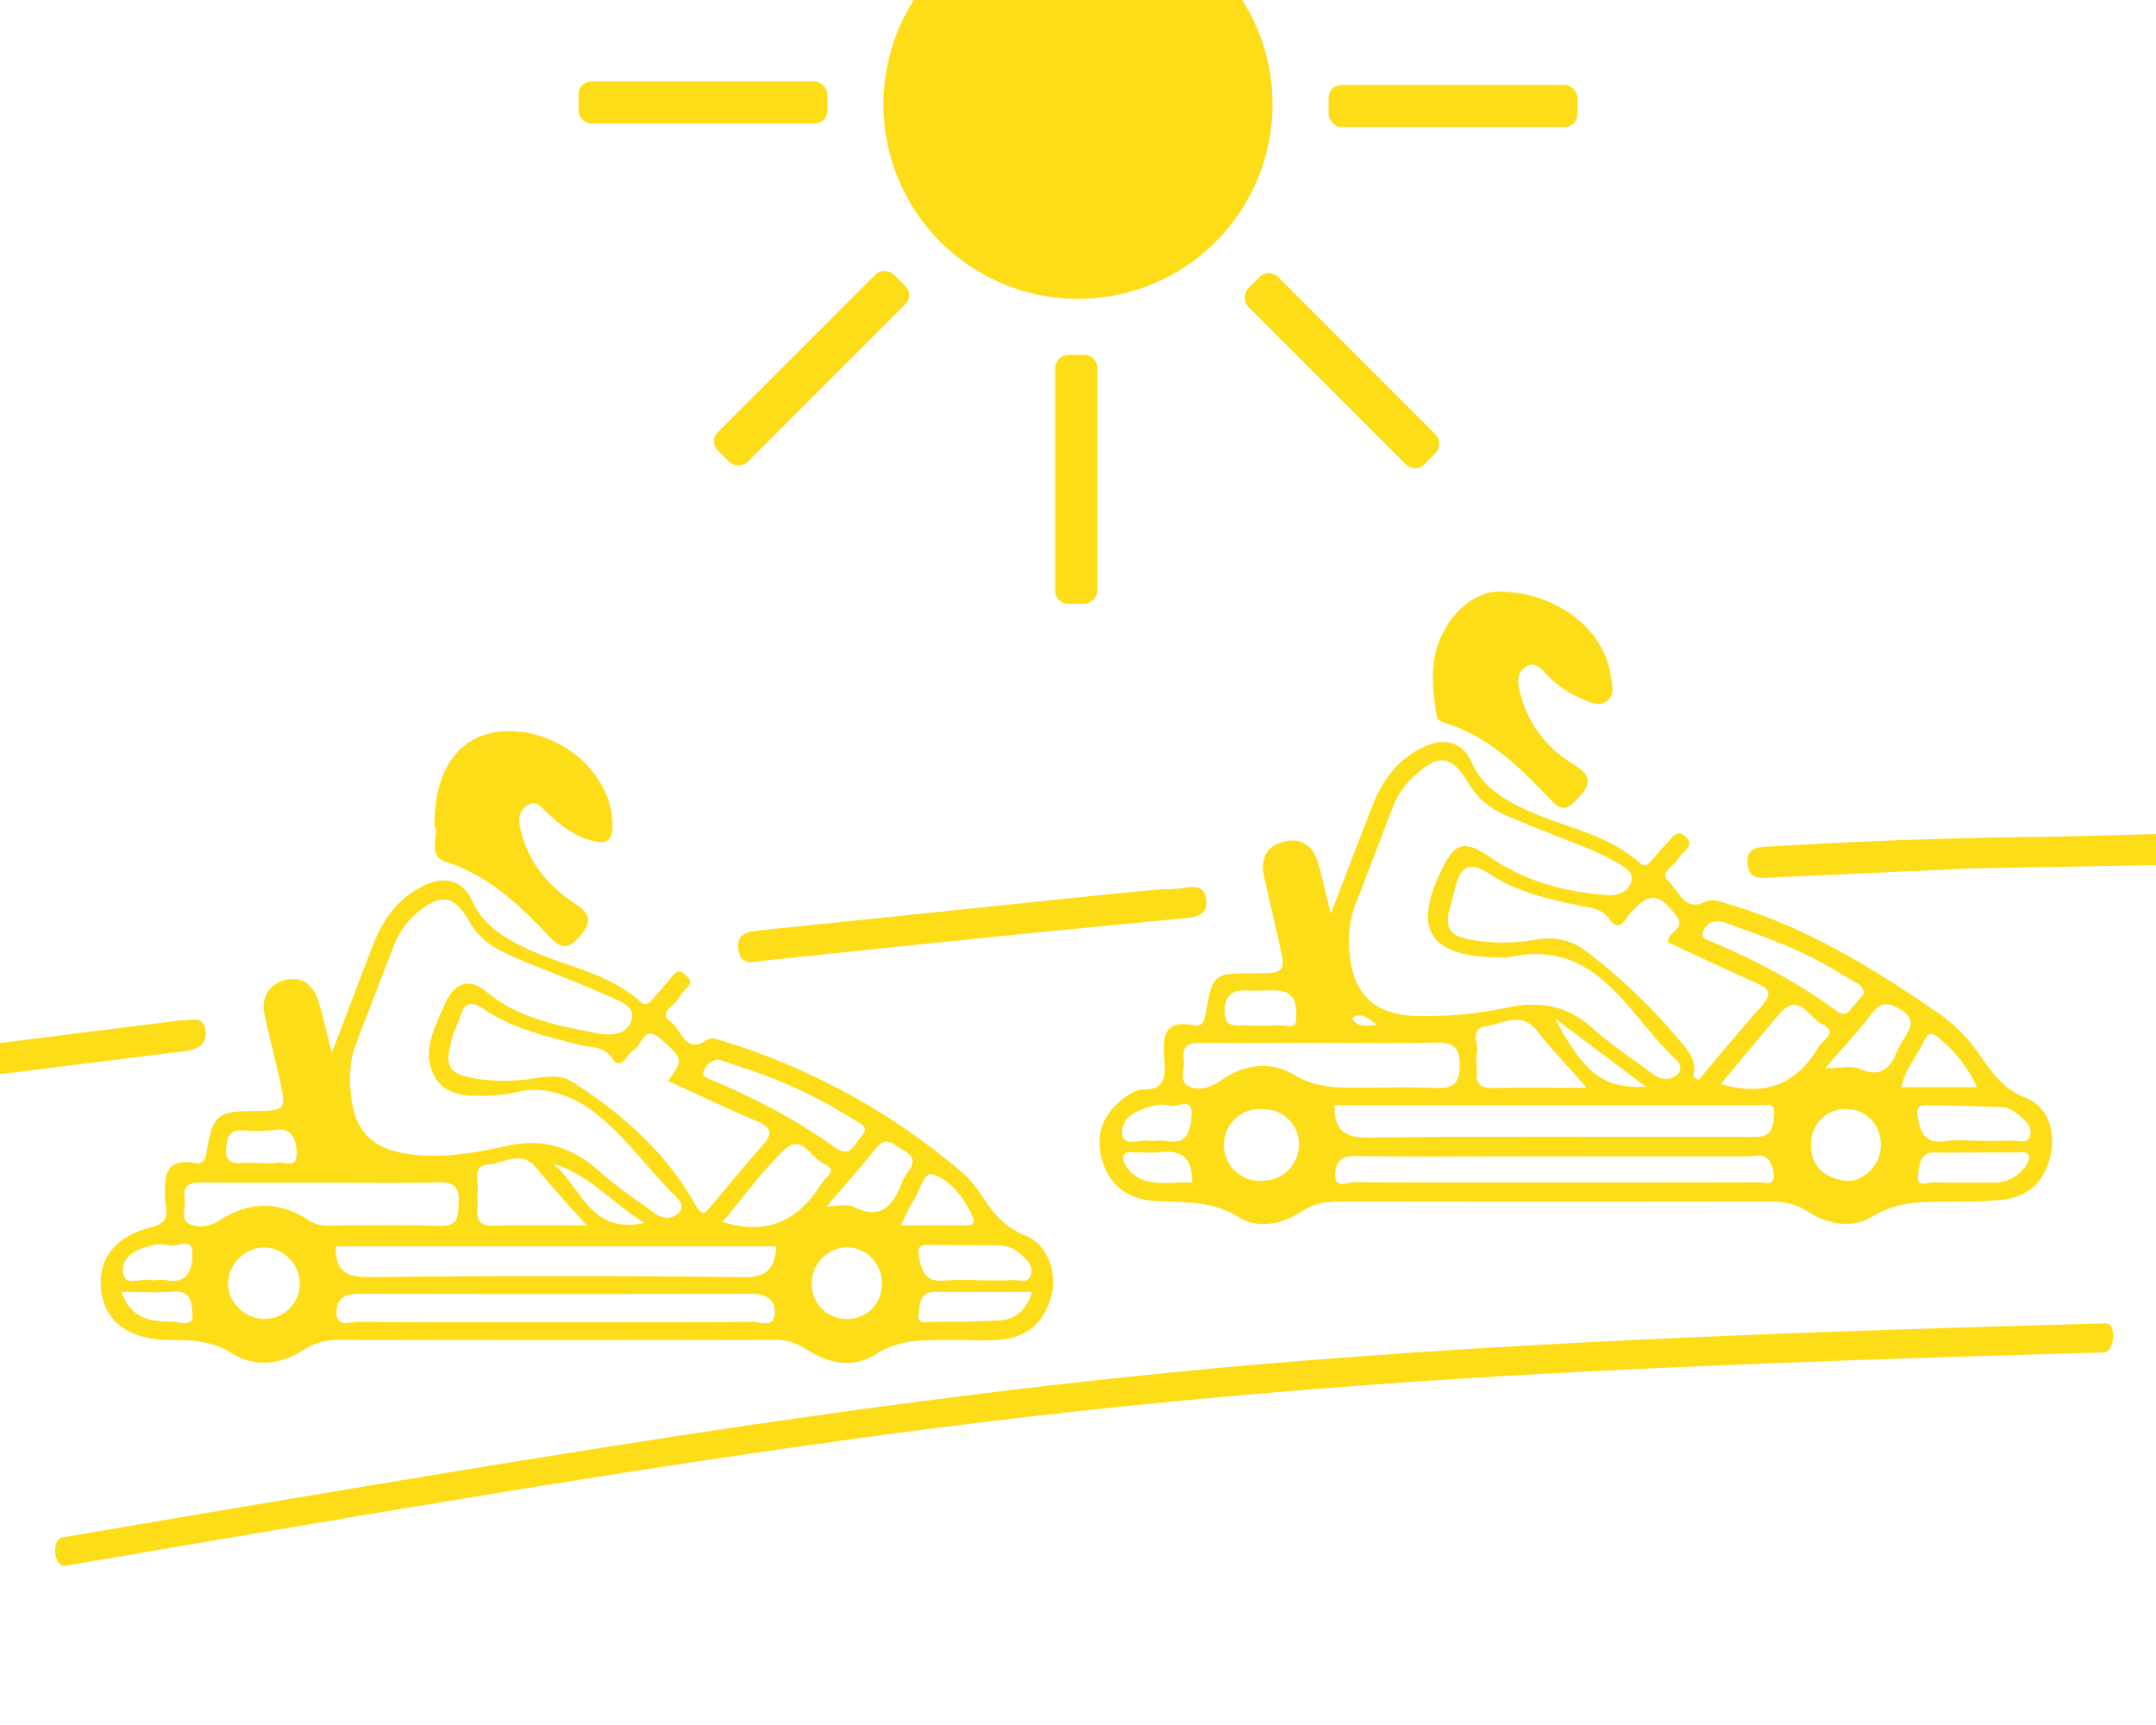 <svg id="Ebene_1" data-name="Ebene 1" xmlns="http://www.w3.org/2000/svg" viewBox="0 0 600 480"><defs><style>.cls-1{fill:#fcdd18;}</style></defs><title>Zeichenfläche 1 Kopie 8</title><g id="Outdoor"><path class="cls-1" d="M563.63,305.43c-6.83-2.7-9.89-8-13.6-13.14a43.74,43.74,0,0,0-10.92-10.59C520.72,269,501.71,257.47,480,251.27c-1.86-.53-3.53-1.24-5.56-.28-5.82,2.77-7.32-3.28-10.1-5.74s1.56-4.19,2.67-6.27a10.08,10.08,0,0,1,1.92-2.17c1.44-1.45,1.74-2.77-.07-4.22-1.52-1.23-2.59-.7-3.68.55-1.74,2-3.56,4-5.31,6-1,1.12-1.93,2.44-3.51,1-9.34-8.42-21.88-10-32.68-15.27-6-2.93-11.18-6.16-14.12-12.76-2.68-6-8-7-14.09-3.93-6.6,3.37-10.72,8.95-13.38,15.67-3.8,9.63-7.46,19.32-11.74,30.44-1.34-5.45-2.26-9.63-3.42-13.74-1.36-4.82-4.37-7.7-9.64-6.35s-6.57,5.2-5.43,10.16q1.95,8.49,3.91,17c2.18,9.44,2.18,9.44-7.2,9.46-10.76,0-11.08.19-13,11-.4,2.26-.9,4-3.39,3.47-8.93-1.78-8.53,4-8.14,9.81.3,4.37.3,8.21-5.94,8.06-1.92,0-4.1,1.47-5.77,2.77-5.53,4.29-7.58,10.08-5.64,16.78,2,7,7,10.92,14.33,11.44,8.08.58,16.1-.29,23.75,4.55,5.2,3.29,12,2,17.3-1.5,3.49-2.3,7-2.87,10.92-2.86q59.63.09,119.25,0c3.95,0,7.44.52,10.93,2.83,5.58,3.67,12.48,4.73,18,1.32,7.68-4.76,15.65-4,23.78-4.13a110.89,110.89,0,0,0,13-.6c7.07-1,11.26-5.58,12.7-12.27C572.17,314.64,569.87,307.9,563.63,305.43Zm-89.41-46.79c1.32-2.44,3.6-2.74,6.26-1.77,9.06,3.28,18.18,6.41,26.65,11.09,3.16,1.75,6.23,3.65,9.36,5.47a3.77,3.77,0,0,1,2.31,3c-1.2,1.42-2.59,3.06-4,4.72-1.6,1.92-3,.65-4.34-.32-10.37-7.59-21.69-13.44-33.44-18.51C475.56,261.66,472.71,261.41,474.22,258.64Zm-7.79-3.92c3.05,4-2.61,4.4-2.21,7.51,8.07,3.72,16.32,7.65,24.68,11.35,3.53,1.56,4.33,3,1.47,6.22-6.06,6.75-11.8,13.79-17.67,20.71l-1.57-.93c1.2-3.73-.68-6.44-2.84-9a161.12,161.12,0,0,0-26.55-25.65,17,17,0,0,0-14.25-3.45,51.84,51.84,0,0,1-18.75-.11c-5-.85-6.64-3.29-5.43-8,.54-2.1,1.12-4.19,1.65-6.29,1.48-5.83,3.69-7.78,9.74-3.79,7.49,4.94,16.38,6.95,25.16,8.77,3,.62,5.87.65,8.1,3.79,2.75,3.86,4.35-.26,5.88-1.94C459.09,248.2,461.66,248.51,466.43,254.72Zm-89.24-3c3.53-9,6.91-18.08,10.4-27.11a22.78,22.78,0,0,1,5.65-8.36c7-6.69,10.72-6.33,15.62,2a21.48,21.48,0,0,0,10.41,8.7c7.53,3.3,15.26,6.13,22.86,9.26a60,60,0,0,1,7.82,3.79c2,1.2,4.83,2.59,4,5.38s-3.66,3.9-6.48,3.7c-11.75-.83-22.92-3.76-32.73-10.52-7-4.8-9.68-4.33-13.36,3.1-8.58,17.3-3.47,24.82,16.8,24.75a7,7,0,0,0,1.45,0c24.88-5.65,33.24,15.87,46.92,28.59,1.31,1.22,1.63,3.16-.25,4.38a5.1,5.1,0,0,1-6.11-.38c-5.84-4.32-11.94-8.36-17.36-13.17-6.82-6.06-14.28-7.27-22.94-5.55a108.18,108.18,0,0,1-26.7,2.38c-10.63-.57-16.42-6-17.51-16.59A30,30,0,0,1,377.19,251.68ZM411,293.14c.59-2.66-2.24-6.93,2.72-7.65,4.66-.67,9.64-4.16,14,1.33,4,5.07,8.5,9.77,13.86,15.87-9.74,0-17.89-.11-26,.06-3.4.07-4.95-1.07-4.61-4.56C411.07,296.52,410.64,294.75,411,293.14Zm21.73-9.76,25.31,19C446.49,303,441,298.94,432.73,283.38Zm-49.47,1.84c-3.31.15-5.46.85-7-2C378.76,281.66,380.46,283,383.26,285.22Zm-36-9.59c1.21.07,2.42,0,5.78,0a10.53,10.53,0,0,1,5,.57c3,1.42,2.77,5.09,2.66,7.71s-3.1,1.26-4.79,1.4a76.32,76.32,0,0,1-8.69,0c-2.89-.1-6.49,1.19-6.37-4.16C340.93,276.51,343.29,275.38,347.27,275.63Zm-27,32.28c1.59-.4,3.51-.79,4.94-.27,2.19.79,6.68-2.7,6.38,2.46-.22,3.62-.57,8.69-6.91,7.37a17.82,17.82,0,0,0-3.58,0,2.89,2.89,0,0,1-.72,0c-2.78-.69-7.54,1.91-8.06-1.73C311.62,311.23,316.06,309,320.22,307.91Zm-6,17.72c-.91-1-1.86-2.58-1.68-3.72.29-1.83,2.31-1.16,3.64-1.22,2.17-.1,4.38.2,6.52-.08,5.95-.75,9.19,1.47,9,8.47C325.38,328.67,319.06,330.85,314.18,325.63Zm37.19,2.92a10,10,0,1,1,.28-19.9,9.78,9.78,0,0,1,9.77,9.64A10.13,10.13,0,0,1,351.37,328.55ZM360,299c-6.61-4-14.13-2.7-20.56,1.85-2.89,2-6.2,2.77-8.86,1.31-2.47-1.37-.82-4.91-1.17-7.48-.59-4.37,2.16-4.51,5.39-4.49,10.9.08,21.8,0,32.7,0,10.42,0,20.84.19,31.25-.08,4.89-.13,7.58.52,7.48,6.53-.1,5.61-2.61,6.27-7.14,6.09-6.77-.26-13.56-.06-20.35-.07C372.24,302.69,366.11,302.72,360,299Zm133.64,28.58c-.31,2.45-2.69,1.4-4.14,1.41-18.9.08-37.81.06-56.72.06-18.66,0-37.33.06-56-.11-1.76,0-5.3,2-5.23-2.15.06-3.14,1.55-5.16,5.49-5.11,15.27.22,30.54.09,45.81.09,21.09,0,42.18,0,63.27,0,2.07,0,4.59-1,6.1,1.05A7.3,7.3,0,0,1,493.61,327.59Zm.1-17.89c-.27,2.53,0,6.19-4.09,6.61a50.61,50.61,0,0,1-5.08.06c-34.62,0-69.23-.19-103.85.17-6.57.07-9.39-2-9.35-9,39.66,0,78.86,0,118.06,0C491.07,307.58,494,306.69,493.71,309.7Zm-14.84-8.05c5.72-6.86,10.92-13.19,16.22-19.44,5.48-6.46,8.31,1,11.87,2.72,4.81,2.32.23,4.45-1,6.55C500,301.65,491.34,305.25,478.87,301.65Zm44.52,17.56c-.36,5.6-5.47,10.28-10.73,9.25-5.59-1.08-9-4.5-8.7-10.61a9.62,9.62,0,0,1,10.79-9.17C520.07,309.18,523.75,313.66,523.39,319.21Zm-5.84-21.79c-2.22-1-5.23-.16-9.64-.16,5-5.84,9.13-10.21,12.76-14.95,2.58-3.36,4.63-3.69,8.31-1.32,4,2.56,2.83,4.86,1.07,7.72a26.75,26.75,0,0,0-2.13,3.79C526,297.39,523.31,299.93,517.55,297.42Zm18-7.91c1.31-3,2.89-1.62,4.42-.32a36.71,36.71,0,0,1,10.16,13.35H529.2C530.1,297.38,533.62,293.82,535.52,289.51Zm27.22,36.19a10.92,10.92,0,0,1-8.49,3.41c-5.32-.1-10.67.16-16-.14-1.57-.09-5.2,1.88-4.52-2.21.42-2.5.37-6.18,4.74-6.06,3.87.1,7.75,0,11.62,0v0c3.64,0,7.27-.05,10.91,0,1.33,0,3.37-.57,3.59,1.29C564.75,323.16,563.67,324.71,562.74,325.7Zm2.07-9.37c-.9,2.16-3.42.94-5.2,1.05-3.12.18-6.26.05-9.4.05-2.89,0-5.85-.41-8.65.08-5.52,1-7.12-2-7.89-6.58-.35-2.06-.33-3.38,2.11-3.34,7.21.11,14.43.16,21.63.53,1.52.08,3.16,1.2,4.42,2.23C563.66,311.85,565.91,313.69,564.81,316.33Z"/><path class="cls-1" d="M285.31,343.76c-6-2.32-9.16-6.57-12.33-11.45a30.09,30.09,0,0,0-5.76-6.52,187,187,0,0,0-66.49-36.26c-1.36-.42-2.59-1.08-4.09-.09-6,4-7-3-10-5.1-3.56-2.59.91-4.3,2-6.3a18.7,18.7,0,0,1,2.73-3.39c1.5-1.64.21-2.59-.85-3.55a1.9,1.9,0,0,0-3.07.15c-1.73,2-3.41,4.1-5.22,6.06-1.06,1.15-2.09,3.19-4.07,1.39-9-8.1-20.95-9.75-31.4-14.67-6.5-3.06-12.19-6.43-15.42-13.47-2.61-5.71-7.68-6.92-13.48-4.08-7,3.4-11.17,9.15-13.9,16.12C100.21,272.28,96.53,282,92.33,293c-1.37-5.43-2.32-9.87-3.63-14.2s-4.35-7.34-9.21-6.13-6.92,5-5.8,10.08c1.25,5.68,2.71,11.3,4,17,2.08,9.31,2,9.32-7.34,9.4-9.67.08-11.12,1.21-12.77,10.84-.38,2.15-.65,4.07-3.25,3.63-8.59-1.47-8.58,3.81-8.4,9.91.08,2.85,1.92,6.52-3.58,7.88-10.59,2.62-15.25,9.1-14.17,17.82s8,13.67,19.15,13.62c6,0,11.61.2,17.24,3.74,6.28,4,13.69,3.12,20-1a17.41,17.41,0,0,1,10.18-2.76q60,.13,120.07,0a15.55,15.55,0,0,1,9.49,2.55c6,4.08,13.29,5.43,19.28,1.55,7-4.53,14.15-4,21.55-4.06,4.61-.05,9.25.3,13.82-.16,7.35-.73,11.81-5.26,13.66-12.23C294.3,354.07,291.42,346.13,285.31,343.76Zm-7.23,2.76a9.18,9.18,0,0,1,5.88,2.41c1.67,1.4,3.46,3.18,3,5.43-.59,3.11-3.48,1.69-5.38,1.83-3.11.22-6.25.06-9.37.06a88.68,88.68,0,0,0-9.37.06c-4.7.51-6.1-1.86-7-6-.63-3-.32-3.93,2.72-3.88C265.1,346.53,271.59,346.49,278.08,346.52ZM196,297.67a4.71,4.71,0,0,1,4.07-2.84c1.91.65,4,1.37,6,2.05a135.85,135.85,0,0,1,31.49,14.63c1.68,1.09,4.68,1.94,2.15,4.71-1.84,2-3,6.22-7.3,3.11-10.63-7.71-22.24-13.65-34.29-18.8C197,300,194.87,299.73,196,297.67Zm-12-8.46c6,5.37,6.31,5.55,1.9,11.59,8.58,3.91,16.66,7.75,24.88,11.27,4.21,1.81,4.14,3.66,1.29,6.82-4.87,5.39-9.4,11.07-14.1,16.61-1.85,2.18-2.5,3.19-4.66-.63C185.17,320.51,173,309.79,159.23,301c-3.88-2.48-8.57-1.07-12.83-.62a50.71,50.71,0,0,1-12.25,0c-9.46-1.28-10.81-3.08-8.15-12.09.55-1.85,1.49-3.58,2.09-5.41,1.29-4,3-4.47,6.66-2,8.14,5.49,17.7,7.59,27.07,10,3,.77,6.12.06,8.62,3.71s4-1.38,6-2.5C178.77,290.73,179.11,284.86,184,289.21ZM99.23,290c3.43-8.78,6.76-17.61,10.2-26.39a23.19,23.19,0,0,1,6.49-9.5c6.69-5.64,10.6-5.16,14.78,2.45,2.93,5.33,7.8,7.83,12.9,10,8.67,3.71,17.56,6.91,26.15,10.78,2.75,1.25,7.42,2.66,5.85,6.89-1.41,3.83-5.72,4-9.47,3.28-10.93-2.13-21.91-4.13-30.86-11.6-4.33-3.62-8-2.7-10.78,2a4.9,4.9,0,0,0-.32.65c-2.91,6.9-7.34,14.3-3,21.37,2.12,3.5,5.85,4.74,9.75,4.93a51.89,51.89,0,0,0,9.23-.31c.6-.08,1.2-.17,1.79-.27a47.14,47.14,0,0,1,5.1-.95,24.51,24.51,0,0,1,5.86.35,29.78,29.78,0,0,1,11.57,5.13C171,313.6,176.27,320,181.6,326c2.22,2.51,4.46,5,6.86,7.35,1.23,1.2,1.87,3,.09,4.43-2,1.61-4.18,1.32-6.07,0-5.29-3.83-10.78-7.48-15.63-11.81-7.62-6.81-15.72-9.36-26-7.08-9.38,2.08-19,3.77-28.81,1.95-8.36-1.56-12.83-6-14.12-14.3C97.05,300.91,97.13,295.39,99.23,290Zm33.71,41.45c.36-2.78-1.72-7.05,3.14-7.46,4.39-.37,9.13-4.16,13.31,1.13,4,5,8.42,9.67,13.88,15.88-10,0-17.89-.13-25.83.05-3.42.08-4.91-1.07-4.57-4.55C133,334.85,132.73,333.13,132.94,331.47Zm21-7.58c9.84,2.82,16.12,10.64,25.38,16.42C164,343.61,161.55,329.76,154,323.89Zm-91-4.26c.17-3.09.94-5.2,4.55-5.1a46.89,46.89,0,0,0,8.71-.07c5.39-.85,6.2,2.76,6.35,6.45.17,4.66-3.71,2.12-5.8,2.68a14.56,14.56,0,0,1-3.62.05c-1.94,0-3.88-.1-5.81,0C64.36,323.83,62.72,323,62.91,319.63Zm-21,27a9.58,9.58,0,0,1,5-.12c2.25.79,6.64-2.68,6.59,2.23,0,3.82-.88,8.66-7.11,7.52a20,20,0,0,0-3.63,0,2.47,2.47,0,0,1-.72,0c-2.68-.85-7.38,2.2-7.85-2.25C33.75,349.74,37.88,347.57,41.89,346.67Zm6.36,21.13c-5.77,0-11.64-.22-14.49-8.26,5.46,0,10,.28,14.56-.08,4.88-.38,5,3.48,5.2,6.13C53.8,369.58,50.11,367.8,48.25,367.8ZM73.8,367c-5.5.15-10.43-4.59-10.35-9.95a10.32,10.32,0,0,1,9.74-9.93,10.11,10.11,0,0,1,10.22,10.08A9.8,9.8,0,0,1,73.8,367Zm12-27.53c-8.11-5.27-16.37-5.25-24.48,0-2.94,1.89-6.27,2.39-8.92.93-2.1-1.15-.66-4.49-1-6.83-.61-4.3,1.94-4.55,5.24-4.52,11.12.12,22.25.05,33.38.05,10.64,0,21.29.21,31.92-.1,4.53-.13,5.94,1.37,5.7,5.77-.2,3.68,0,6.52-5.21,6.35-10.39-.35-20.8-.11-31.2-.1A9.29,9.29,0,0,1,85.78,339.5Zm129.83,26.14c-.28,4-4.15,2.18-6.37,2.2-18.41.16-36.83.09-55.24.09-18.17,0-36.34.06-54.51-.09-2.14,0-6,1.77-5.88-2.8.09-3.93,2.68-5,6.45-5q54.51.15,109,0C213.47,360,215.89,361.8,215.61,365.64Zm-9-10.24q-52-.61-104,0c-6.64.07-9.35-2.06-9.16-8.57H216C215.68,353.17,213.24,355.48,206.57,355.4ZM201.06,340c5.92-7,11-14.07,17.13-20,5-4.82,7.56,2.34,11.2,3.91,4.05,1.75.25,3.7-.78,5.38C222.47,339.2,214.09,344.06,201.06,340ZM245.36,358a9.46,9.46,0,0,1-10.2,9,9.69,9.69,0,0,1-9.23-10.75c.4-5.19,5.21-9.48,10.26-9.16A9.9,9.9,0,0,1,245.36,358Zm-7.79-22.2c-1.72-.84-4.2-.12-7.48-.12,5.07-6,9.54-11,13.75-16.24,2.9-3.6,4.93-.68,7.35.5,3.13,1.52,3.62,3.48,1.46,6.2a10,10,0,0,0-1.44,2.5C248.73,335,245.62,339.75,237.57,335.84Zm16.59-1.64c1.85-2.61,2.84-8.26,5.59-7.31,5.12,1.77,8.72,6.71,11,11.85,1.16,2.64-1.63,2.22-3.1,2.25-5.27.08-10.55,0-17,0C252.2,338,253,335.91,254.16,334.2Zm23.75,33.25c-6,.37-12.08.4-18.12.39-1.63,0-4.69.88-4.13-2.15.43-2.36-.06-6.21,4.45-6.16,8.83.1,17.65,0,27.06,0C285.54,365,282.29,367.18,277.91,367.45Z"/><path class="cls-1" d="M120.9,229.79c-.07-16.33,7.4-25.88,19.85-26.33,14.61-.52,28.52,10.9,29.64,24.35.54,6.48-1.29,7.78-7.55,5.51-4.21-1.53-7.53-4.28-10.7-7.3-1.54-1.47-2.91-3.6-5.46-1.88s-2.4,4.24-1.86,6.57c2.08,8.95,7.55,15.73,15,20.59,4.75,3.09,5.06,5.34,1.31,9.49-3.16,3.5-5.09,3.12-8.07,0-8.34-8.79-17-17.17-29-21C118.53,238,122.48,232.35,120.9,229.79Z"/><path class="cls-1" d="M417.3,164.59c16.25.26,29,10.69,30.91,23.12.38,2.54,1.41,5.74-1.11,7.47-2.34,1.6-5.12,0-7.53-1a29.39,29.39,0,0,1-9.39-6.73c-1.54-1.6-3.12-3.49-5.54-1.93s-2.34,4.23-1.78,6.6a32.05,32.05,0,0,0,15.07,20.57c5.73,3.44,4.44,6.07.69,10-2.63,2.73-4.19,2.9-6.83.1-8.51-9-17.29-17.76-29.62-21.6-.86-.27-2.19-.86-2.29-1.46-1.3-8.17-2.29-16.42,1.92-24.1C405.72,168.39,411.86,164.62,417.3,164.59Z"/><path class="cls-1" d="M51.23,292.5,0,298.9v-8.67l50.53-6.35c2.37.28,6.1-1.67,6.66,2.9C57.7,291,54.58,292.08,51.23,292.5Z"/><path class="cls-1" d="M324.81,247.5c1.44-.13,2.91-.18,4.34-.41,3.05-.5,6.15-.84,6.56,3.36.39,4-2.59,4.74-5.67,5-17.58,1.73-35.17,3.37-52.75,5.15-21.43,2.16-42.85,4.43-64.28,6.66-3,.31-6.81,1.79-7.52-2.93-.73-4.87,3.08-5.15,6.62-5.52q47.31-4.86,94.61-9.8c6-.62,12-1.13,18.07-1.69Z"/></g><path class="cls-1" d="M18.18,435.69C95.36,422.6,172.55,409,249.78,398.75c63.72-8.5,127.43-13.84,191.12-17.08,48.18-2.45,96.34-4,144.49-5.34,3.22-.09,3.79-8.19.54-8.1-77.79,2.17-155.62,4.65-233.51,11.24-64,5.41-128,14.28-191.9,24.48-47.72,7.6-95.43,15.75-143.15,23.84-3.22.55-2.4,8.45.81,7.9Z"/><g id="Sonne"><rect class="cls-1" x="369.74" y="23.64" width="69.26" height="11.71" rx="3.56"/><rect class="cls-1" x="161" y="22.66" width="69.26" height="11.71" rx="3.56" transform="translate(391.26 57.02) rotate(180)"/><rect class="cls-1" x="191.22" y="96.6" width="69.26" height="11.71" rx="3.56" transform="translate(458 15.2) rotate(135)"/><rect class="cls-1" x="264.88" y="127.52" width="69.26" height="11.71" rx="3.56" transform="translate(432.88 -166.14) rotate(90)"/><rect class="cls-1" x="338.83" y="97.29" width="69.26" height="11.71" rx="3.56" transform="translate(182.32 -233.86) rotate(45)"/></g><path class="cls-1" d="M254.3,0a54.14,54.14,0,1,0,91.4,0Z"/><path class="cls-1" d="M600,232.08c-11.71.3-23.41.68-35.12.82q-36,.43-71.92,2.63c-3.14.19-6.91-.1-6.64,4.6.3,5.21,4.39,4.09,7.68,4q27.59-1.23,55.19-2.51l50.81-.89Z"/></svg>